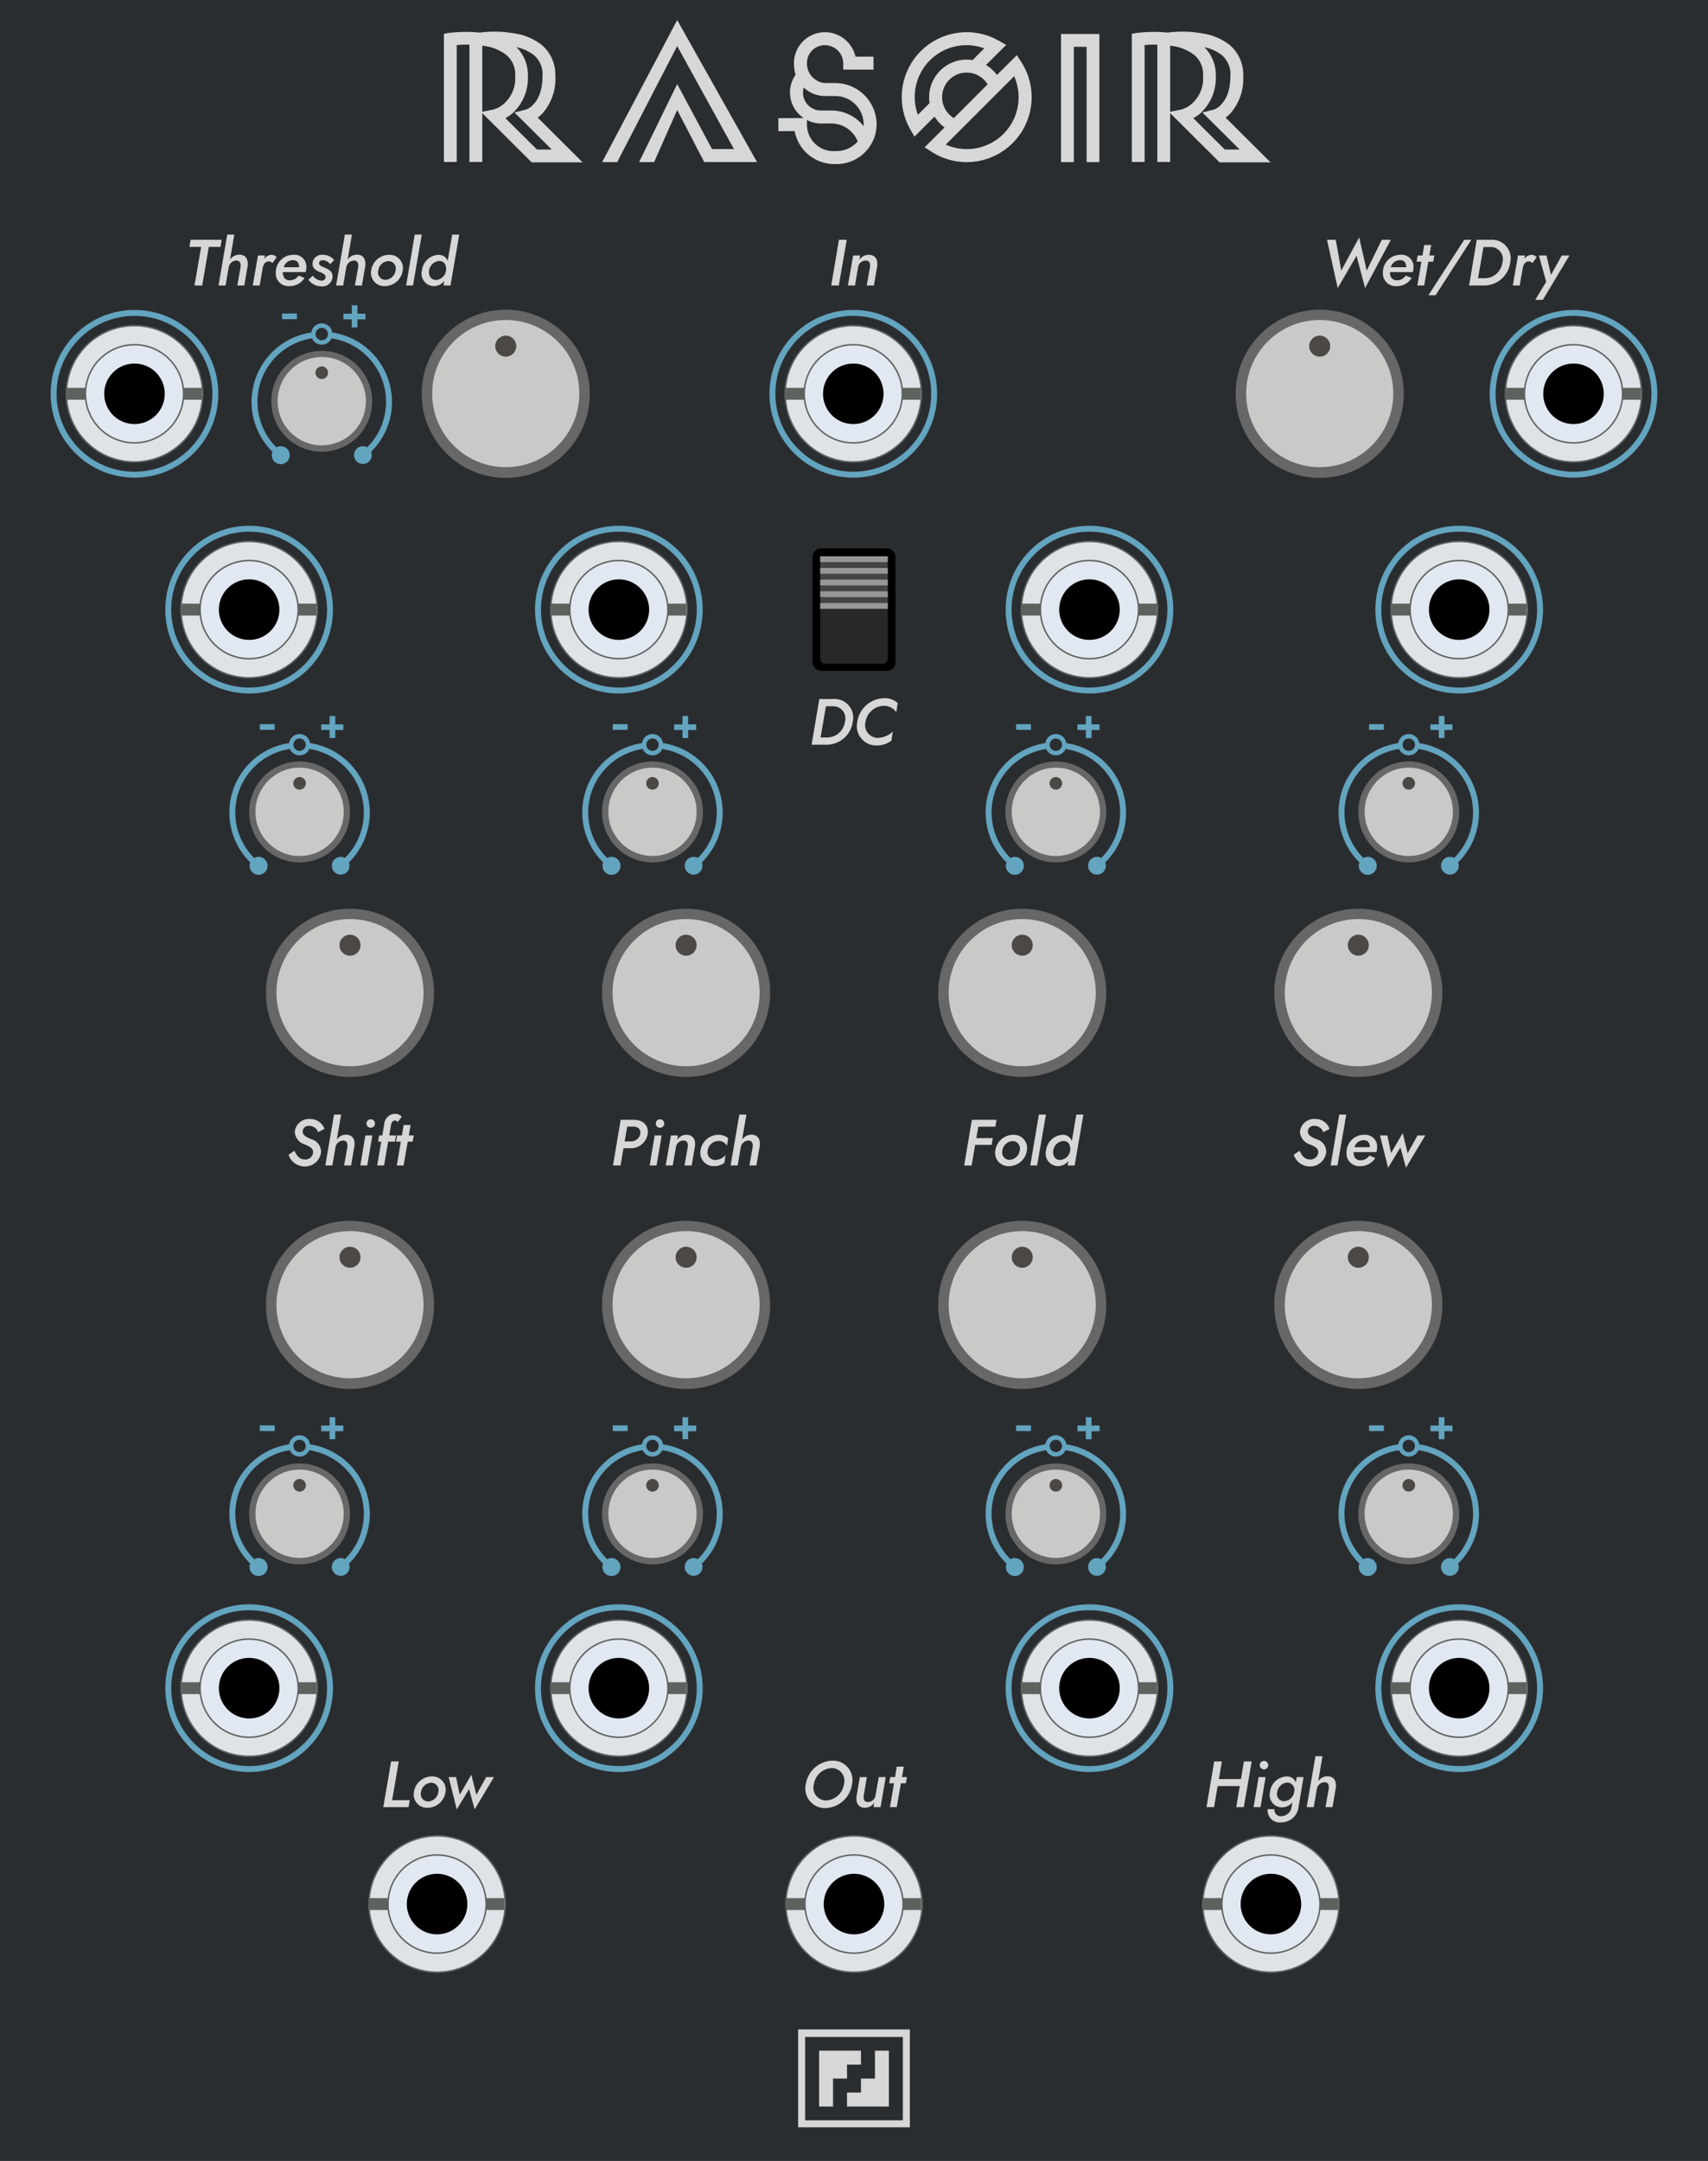<svg xmlns="http://www.w3.org/2000/svg" width="101.6mm" height="128.5mm" viewBox="0 0 288 364.252">
  <title>master9</title>
  <g id="b4a78b77-a23b-4694-987f-5bf3210019bc" data-name="Rasoir">
    <rect id="9c2b3737-f251-4f28-8425-c1d3c311022e" data-name="BG" width="288" height="364.252" style="fill: #2a2d30"/>
    <g id="9878992c-4781-4b73-bf0d-a8efe389c5de" data-name="Logo">
      <g>
        <polygon points="140.469 345.662 138.115 345.662 138.115 348.016 138.115 350.37 138.115 352.724 138.115 355.078 140.469 355.078 140.469 352.724 140.469 350.37 142.823 350.37 142.823 348.016 145.177 348.016 145.177 345.662 142.823 345.662 140.469 345.662" style="fill: #d7d7d7"/>
        <polygon points="142.823 355.078 145.177 355.078 147.531 355.078 149.885 355.078 149.885 352.724 149.885 350.37 149.885 348.016 149.885 345.662 147.531 345.662 147.531 348.016 147.531 350.37 145.177 350.37 145.177 352.724 142.823 352.724 142.823 355.078" style="fill: #d7d7d7"/>
        <polygon points="152.239 342.085 135.761 342.085 135.761 343.353 152.239 343.353 152.239 357.406 135.761 357.406 135.761 342.085 134.583 342.085 134.583 358.583 135.761 358.583 153.417 358.583 153.417 357.406 153.417 342.085 152.239 342.085" style="fill: #d7d7d7"/>
      </g>
    </g>
    <g id="f1423e05-1de6-48da-8875-ebbb96a42547" data-name="Text">
      <g>
        <path d="M32.147,40.421h5.237l-.209,1.199H35.206l-1.111,6.502H32.797l1.122-6.502H31.938Z" style="fill: #d7d7d7"/>
        <path d="M39.87,43.919a1.346,1.346,0,0,0-1.298,1.078l-.539,3.125H36.845l1.475-8.581h1.188l-.726,4.225a1.878,1.878,0,0,1,1.562-.837c1.144,0,1.551.848,1.408,1.947l-.562,3.246H40.014l.55-3.081C40.629,44.447,40.509,43.941,39.87,43.919Z" style="fill: #d7d7d7"/>
        <path d="M45.337,44.062c-.539-.012-.869.439-1.013.957L43.785,48.122H42.619l.88-5.061h1.166l-.099.571a1.643,1.643,0,0,1,1.199-.682,1.219,1.219,0,0,1,.88.396l-.704.99A.911.911,0,0,0,45.337,44.062Z" style="fill: #d7d7d7"/>
        <path d="M46.502,45.922a2.945,2.945,0,0,1,2.971-2.971,2,2,0,0,1,2.179,2.223,2.452,2.452,0,0,1-.121.692H47.69c-.022.814.374,1.387,1.188,1.387a1.776,1.776,0,0,0,1.474-.804l.99.407a2.907,2.907,0,0,1-2.563,1.375A2.134,2.134,0,0,1,46.502,45.922Zm1.331-.881h2.597v-.021c0-.727-.352-1.166-1.056-1.166A1.627,1.627,0,0,0,47.833,45.041Z" style="fill: #d7d7d7"/>
        <path d="M54.202,47.307a.637.637,0,0,0,.705-.594c.011-.44-.484-.671-.969-.858-.616-.242-1.265-.605-1.243-1.463a1.591,1.591,0,0,1,1.782-1.441,2.354,2.354,0,0,1,1.859.891l-.66.693a1.675,1.675,0,0,0-1.21-.682c-.396,0-.66.197-.66.483-.022.396.418.562.924.771.748.319,1.364.66,1.343,1.54a1.714,1.714,0,0,1-1.859,1.628A2.745,2.745,0,0,1,52.002,47.153l.748-.682A1.943,1.943,0,0,0,54.202,47.307Z" style="fill: #d7d7d7"/>
        <path d="M59.702,43.919a1.346,1.346,0,0,0-1.298,1.078l-.539,3.125H56.677l1.475-8.581h1.188l-.726,4.225a1.878,1.878,0,0,1,1.562-.837c1.144,0,1.551.848,1.409,1.947l-.562,3.246H59.846l.55-3.081C60.461,44.447,60.341,43.941,59.702,43.919Z" style="fill: #d7d7d7"/>
        <path d="M65.621,42.951a2.232,2.232,0,0,1,2.288,2.641,3.071,3.071,0,0,1-3.036,2.64,2.236,2.236,0,0,1-2.289-2.64A3.072,3.072,0,0,1,65.621,42.951Zm-.66,4.225a1.833,1.833,0,0,0,1.738-1.584,1.256,1.256,0,0,0-1.178-1.585,1.833,1.833,0,0,0-1.738,1.585A1.255,1.255,0,0,0,64.961,47.175Z" style="fill: #d7d7d7"/>
        <path d="M71.12,39.541,69.636,48.122H68.481L69.933,39.541Z" style="fill: #d7d7d7"/>
        <path d="M73.959,42.951a1.581,1.581,0,0,1,1.529,1.045l.759-4.455h1.188L75.961,48.122H74.785l.132-.781a2.231,2.231,0,0,1-1.771.891,2.112,2.112,0,0,1-2.002-2.64A2.955,2.955,0,0,1,73.959,42.951ZM73.519,47.197a1.862,1.862,0,0,0,1.694-1.605c.11-.848-.308-1.585-1.078-1.606A1.863,1.863,0,0,0,72.353,45.592C72.221,46.449,72.661,47.197,73.519,47.197Z" style="fill: #d7d7d7"/>
      </g>
      <g>
        <path d="M142.779,40.421l-1.342,7.701h-1.276l1.298-7.701Z" style="fill: #d7d7d7"/>
        <path d="M145.991,43.92a1.284,1.284,0,0,0-1.287,1.089l-.539,3.113h-1.188l.88-5.061h1.178l-.121.748a1.833,1.833,0,0,1,1.562-.858c1.154,0,1.584.881,1.43,1.959l-.55,3.212h-1.21l.55-3.08C146.772,44.448,146.651,43.92,145.991,43.92Z" style="fill: #d7d7d7"/>
      </g>
      <g>
        <path d="M140.406,296.777a3.269,3.269,0,0,1,3.257,3.982,4.684,4.684,0,0,1-4.532,4.016,3.296,3.296,0,0,1-3.257-4.016A4.681,4.681,0,0,1,140.406,296.777Zm-1.144,6.711a3.176,3.176,0,0,0,3.036-2.729,2.134,2.134,0,0,0-2.024-2.729,3.176,3.176,0,0,0-3.036,2.729A2.139,2.139,0,0,0,139.262,303.488Z" style="fill: #d7d7d7"/>
        <path d="M146.324,303.752a1.284,1.284,0,0,0,1.298-1.078l.55-3.124H149.349l-.869,5.061h-1.188l.121-.748a1.847,1.847,0,0,1-1.562.858c-1.144,0-1.573-.892-1.419-1.959l.55-3.212h1.188l-.528,3.08C145.564,303.224,145.685,303.752,146.324,303.752Z" style="fill: #d7d7d7"/>
        <path d="M150.922,299.55l.297-1.761h1.177l-.308,1.761h.836l-.188,1.045h-.825l-.704,4.016h-1.144l.682-4.016H149.932l.187-1.045Z" style="fill: #d7d7d7"/>
      </g>
      <g>
        <path d="M67.239,296.909,66.117,303.444h2.971l-.198,1.166H64.631l1.32-7.701Z" style="fill: #d7d7d7"/>
        <path d="M72.828,299.439a2.232,2.232,0,0,1,2.288,2.641,3.071,3.071,0,0,1-3.036,2.64,2.236,2.236,0,0,1-2.289-2.64A3.072,3.072,0,0,1,72.828,299.439Zm-.66,4.225a1.833,1.833,0,0,0,1.738-1.584,1.256,1.256,0,0,0-1.178-1.585,1.833,1.833,0,0,0-1.738,1.585A1.255,1.255,0,0,0,72.167,303.664Z" style="fill: #d7d7d7"/>
        <path d="M76.897,299.55l.627,2.97,1.958-3.377.836,3.399,1.662-2.992h1.309l-3.256,5.445-.936-3.422-2.079,3.422-1.364-5.445Z" style="fill: #d7d7d7"/>
      </g>
      <g>
        <path d="M206.033,296.908l-.506,2.971h3.719l.506-2.971h1.31l-1.331,7.701h-1.276l.594-3.542h-3.729l-.604,3.542h-1.276l1.298-7.701Z" style="fill: #d7d7d7"/>
        <path d="M213.403,299.549l-.858,5.061h-1.166l.848-5.061Zm-.242-2.729a.716.716,0,1,1-.748.715A.722.722,0,0,1,213.161,296.82Z" style="fill: #d7d7d7"/>
        <path d="M214.899,304.962a1.065,1.065,0,0,0,1.166,1.188,1.814,1.814,0,0,0,1.738-1.649l.121-.704a2.284,2.284,0,0,1-1.771.857,2.081,2.081,0,0,1-2.002-2.596,2.943,2.943,0,0,1,2.816-2.619,1.589,1.589,0,0,1,1.54,1.034l.154-.924h1.144l-.836,4.951a2.933,2.933,0,0,1-2.927,2.684,2.034,2.034,0,0,1-2.288-2.233Zm1.628-1.343a1.82,1.82,0,0,0,1.661-1.375l.055-.274a1.241,1.241,0,0,0-1.1-1.497,1.827,1.827,0,0,0-1.782,1.585A1.213,1.213,0,0,0,216.527,303.619Z" style="fill: #d7d7d7"/>
        <path d="M223.358,300.407a1.344,1.344,0,0,0-1.298,1.078l-.539,3.124h-1.188l1.475-8.581h1.188l-.726,4.225a1.88,1.88,0,0,1,1.562-.836c1.144,0,1.551.847,1.408,1.947l-.562,3.245h-1.177l.55-3.08C224.117,300.935,223.996,300.428,223.358,300.407Z" style="fill: #d7d7d7"/>
      </g>
      <g>
        <path d="M51.4,195.445a1.305,1.305,0,0,0,1.396-1.188c.022-.748-.615-.99-1.386-1.342A2.359,2.359,0,0,1,49.705,190.78a2.391,2.391,0,0,1,2.585-2.156,2.489,2.489,0,0,1,2.409,1.661l-1.066.562a1.546,1.546,0,0,0-1.475-1.067.988.988,0,0,0-1.122.913c-.033.616.583.99,1.452,1.331a2.216,2.216,0,0,1,1.65,2.146,2.716,2.716,0,0,1-2.806,2.453,2.858,2.858,0,0,1-2.673-1.969l.989-.683C50.036,194.84,50.519,195.445,51.4,195.445Z" style="fill: #d7d7d7"/>
        <path d="M57.878,192.255a1.344,1.344,0,0,0-1.298,1.078l-.539,3.124H54.853l1.475-8.581H57.515l-.726,4.225a1.88,1.88,0,0,1,1.562-.836c1.144,0,1.551.847,1.408,1.947l-.562,3.245H58.022l.55-3.08C58.637,192.783,58.517,192.276,57.878,192.255Z" style="fill: #d7d7d7"/>
        <path d="M62.785,191.396l-.858,5.061h-1.166l.848-5.061Zm-.242-2.729a.716.716,0,1,1-.748.715A.722.722,0,0,1,62.542,188.668Z" style="fill: #d7d7d7"/>
        <path d="M64.467,191.396l.319-1.87a1.871,1.871,0,0,1,1.87-1.782,1.406,1.406,0,0,1,1.078.506l-.682.902a.568.568,0,0,0-.462-.286c-.386,0-.616.418-.683.902l-.275,1.628H66.778l-.187,1.045H65.447l-.683,4.016H63.598l.693-4.016h-.539l.188-1.045Z" style="fill: #d7d7d7"/>
        <path d="M67.767,191.396l.297-1.76h1.177l-.308,1.76h.836l-.188,1.045h-.825l-.704,4.016H66.909l.682-4.016h-.813l.187-1.045Z" style="fill: #d7d7d7"/>
      </g>
      <g>
        <path d="M106.891,188.756c1.54,0,2.52.946,2.321,2.398a2.866,2.866,0,0,1-3.059,2.387h-1.022l-.495,2.916h-1.276l1.298-7.701Zm-1.133,1.144-.43,2.498h.936a1.593,1.593,0,0,0,1.694-1.243c.132-.781-.374-1.255-1.188-1.255Z" style="fill: #d7d7d7"/>
        <path d="M111.566,191.396l-.858,5.061h-1.166l.848-5.061Zm-.242-2.729a.716.716,0,1,1-.748.715A.721.721,0,0,1,111.324,188.668Z" style="fill: #d7d7d7"/>
        <path d="M115.262,192.254a1.284,1.284,0,0,0-1.287,1.09l-.539,3.113h-1.188l.88-5.061h1.178l-.121.748a1.833,1.833,0,0,1,1.562-.858c1.154,0,1.584.88,1.43,1.958l-.55,3.213h-1.21l.55-3.081C116.043,192.782,115.922,192.254,115.262,192.254Z" style="fill: #d7d7d7"/>
        <path d="M120.564,195.532a2.331,2.331,0,0,0,1.77-.836l-.187,1.299a2.732,2.732,0,0,1-1.717.571,2.246,2.246,0,0,1-2.31-2.64,3.065,3.065,0,0,1,3.047-2.641,2.397,2.397,0,0,1,1.606.572l-.187,1.309a1.556,1.556,0,0,0-1.453-.847,1.871,1.871,0,0,0-1.804,1.606A1.286,1.286,0,0,0,120.564,195.532Z" style="fill: #d7d7d7"/>
        <path d="M126.218,192.254a1.346,1.346,0,0,0-1.298,1.078l-.539,3.125h-1.188l1.475-8.581h1.188l-.726,4.225a1.878,1.878,0,0,1,1.562-.837c1.144,0,1.551.848,1.408,1.947l-.562,3.246h-1.177l.55-3.081C126.977,192.782,126.857,192.276,126.218,192.254Z" style="fill: #d7d7d7"/>
      </g>
      <g>
        <path d="M168.037,188.756l-.198,1.166h-2.883l-.33,1.925h2.772l-.187,1.134h-2.784l-.594,3.477h-1.254l1.298-7.701Z" style="fill: #d7d7d7"/>
        <path d="M170.864,191.286a2.232,2.232,0,0,1,2.288,2.641,3.071,3.071,0,0,1-3.036,2.64,2.237,2.237,0,0,1-2.289-2.64A3.072,3.072,0,0,1,170.864,191.286Zm-.66,4.225a1.833,1.833,0,0,0,1.738-1.584,1.256,1.256,0,0,0-1.178-1.585,1.833,1.833,0,0,0-1.738,1.585A1.255,1.255,0,0,0,170.203,195.51Z" style="fill: #d7d7d7"/>
        <path d="M176.363,187.876l-1.484,8.581H173.723l1.452-8.581Z" style="fill: #d7d7d7"/>
        <path d="M179.202,191.286a1.582,1.582,0,0,1,1.529,1.045l.759-4.455h1.188l-1.475,8.581h-1.177l.132-.781a2.231,2.231,0,0,1-1.771.891,2.112,2.112,0,0,1-2.002-2.64A2.955,2.955,0,0,1,179.202,191.286Zm-.44,4.246a1.862,1.862,0,0,0,1.694-1.605c.11-.848-.308-1.585-1.078-1.606a1.863,1.863,0,0,0-1.782,1.606C177.463,194.784,177.903,195.532,178.761,195.532Z" style="fill: #d7d7d7"/>
      </g>
      <g>
        <path d="M220.89,195.444a1.304,1.304,0,0,0,1.396-1.188c.022-.748-.615-.99-1.386-1.343a2.359,2.359,0,0,1-1.705-2.134,2.391,2.391,0,0,1,2.585-2.156,2.488,2.488,0,0,1,2.409,1.661l-1.066.561a1.546,1.546,0,0,0-1.475-1.066.988.988,0,0,0-1.122.913c-.033.615.583.989,1.452,1.331a2.214,2.214,0,0,1,1.65,2.145,2.716,2.716,0,0,1-2.806,2.454,2.858,2.858,0,0,1-2.673-1.97l.989-.682C219.526,194.84,220.009,195.444,220.89,195.444Z" style="fill: #d7d7d7"/>
        <path d="M227.005,187.876l-1.484,8.581h-1.155l1.452-8.581Z" style="fill: #d7d7d7"/>
        <path d="M227.049,194.257a2.945,2.945,0,0,1,2.971-2.971,2,2,0,0,1,2.179,2.223,2.453,2.453,0,0,1-.121.692h-3.84c-.022.814.374,1.387,1.188,1.387a1.776,1.776,0,0,0,1.474-.804l.99.407a2.908,2.908,0,0,1-2.563,1.375A2.134,2.134,0,0,1,227.049,194.257Zm1.331-.881h2.597v-.021c0-.727-.352-1.166-1.056-1.166A1.627,1.627,0,0,0,228.38,193.376Z" style="fill: #d7d7d7"/>
        <path d="M233.935,191.396l.627,2.97,1.958-3.377.836,3.399,1.662-2.992h1.309l-3.256,5.445-.936-3.422-2.079,3.422-1.364-5.445Z" style="fill: #d7d7d7"/>
      </g>
      <g>
        <path d="M232.999,40.421h1.519l-4.335,8.13-1.452-5.435-3.168,5.445-1.805-8.141h1.475l.924,5.192,3.025-5.6,1.266,5.6Z" style="fill: #d7d7d7"/>
        <path d="M233.185,45.922a2.945,2.945,0,0,1,2.971-2.971,2,2,0,0,1,2.179,2.223,2.452,2.452,0,0,1-.121.692h-3.84c-.022.814.374,1.387,1.188,1.387a1.776,1.776,0,0,0,1.474-.804l.99.407a2.907,2.907,0,0,1-2.563,1.375A2.134,2.134,0,0,1,233.185,45.922Zm1.331-.881h2.597v-.021c0-.727-.352-1.166-1.056-1.166A1.627,1.627,0,0,0,234.516,45.041Z" style="fill: #d7d7d7"/>
        <path d="M239.852,43.061l.297-1.761h1.177l-.308,1.761h.836l-.188,1.045h-.825l-.704,4.016h-1.144l.682-4.016h-.813l.187-1.045Z" style="fill: #d7d7d7"/>
        <path d="M248.091,40.421l-6.029,9.352-1.199-.012,6.029-9.34Z" style="fill: #d7d7d7"/>
        <path d="M247.716,48.122,249.014,40.421h2.398a3.13,3.13,0,0,1,3.234,3.851,4.442,4.442,0,0,1-4.467,3.851Zm2.42-6.48-.913,5.259h1.045a3.02,3.02,0,0,0,3.059-2.629,2.041,2.041,0,0,0-2.079-2.63Z" style="fill: #d7d7d7"/>
        <path d="M257.803,44.062c-.539-.012-.869.439-1.013.957l-.539,3.103h-1.166l.88-5.061h1.166l-.099.571a1.643,1.643,0,0,1,1.199-.682,1.219,1.219,0,0,1,.88.396l-.704.99A.911.911,0,0,0,257.803,44.062Z" style="fill: #d7d7d7"/>
        <path d="M260.146,50.542H258.87l1.848-3.047-1.231-4.434h1.276l.759,3.278,1.826-3.278h1.287Z" style="fill: #d7d7d7"/>
      </g>
      <g>
        <path d="M136.853,125.528l1.298-7.701h2.398a3.13,3.13,0,0,1,3.234,3.851,4.442,4.442,0,0,1-4.467,3.851Zm2.42-6.479-.913,5.259h1.045a3.021,3.021,0,0,0,3.059-2.63,2.04,2.04,0,0,0-2.079-2.629Z" style="fill: #d7d7d7"/>
        <path d="M147.985,124.384a3.752,3.752,0,0,0,2.553-1.078l-.231,1.54a4.069,4.069,0,0,1-2.497.813,3.279,3.279,0,0,1-3.257-3.982,4.66,4.66,0,0,1,4.533-3.982,3.206,3.206,0,0,1,2.288.814l-.242,1.551a2.488,2.488,0,0,0-2.135-1.089,3.221,3.221,0,0,0-3.058,2.706A2.166,2.166,0,0,0,147.985,124.384Z" style="fill: #d7d7d7"/>
      </g>
    </g>
    <g id="6567d20d-5da4-4330-a27b-5afbf8623ed3" data-name="Components">
      <g id="478f0ff3-7ac6-4310-8f9d-b36f876c479a" data-name="Knobs">
        <circle cx="59.016" cy="167.359" r="14.173" style="fill: #676767"/>
        <circle cx="59.016" cy="167.322" r="12.405" style="fill: #c9c9c7"/>
        <circle cx="59.016" cy="159.326" r="1.772" style="fill: #4b4846"/>
        <circle cx="115.691" cy="167.359" r="14.173" style="fill: #676767"/>
        <circle cx="115.691" cy="167.322" r="12.405" style="fill: #c9c9c7"/>
        <circle cx="115.691" cy="159.326" r="1.772" style="fill: #4b4846"/>
        <circle cx="172.365" cy="167.359" r="14.173" style="fill: #676767"/>
        <circle cx="172.365" cy="167.322" r="12.405" style="fill: #c9c9c7"/>
        <circle cx="172.365" cy="159.326" r="1.772" style="fill: #4b4846"/>
        <circle cx="229.04" cy="167.359" r="14.173" style="fill: #676767"/>
        <circle cx="229.04" cy="167.322" r="12.405" style="fill: #c9c9c7"/>
        <circle cx="229.04" cy="159.326" r="1.772" style="fill: #4b4846"/>
        <circle cx="222.528" cy="66.38" r="14.173" style="fill: #676767"/>
        <circle cx="222.528" cy="66.343" r="12.405" style="fill: #c9c9c7"/>
        <circle cx="222.528" cy="58.347" r="1.772" style="fill: #4b4846"/>
        <circle cx="59.016" cy="219.959" r="14.173" style="fill: #676767"/>
        <circle cx="59.016" cy="219.923" r="12.405" style="fill: #c9c9c7"/>
        <circle cx="59.016" cy="211.927" r="1.772" style="fill: #4b4846"/>
        <circle cx="115.691" cy="219.959" r="14.173" style="fill: #676767"/>
        <circle cx="115.691" cy="219.923" r="12.405" style="fill: #c9c9c7"/>
        <circle cx="115.691" cy="211.927" r="1.772" style="fill: #4b4846"/>
        <circle cx="172.365" cy="219.959" r="14.173" style="fill: #676767"/>
        <circle cx="172.365" cy="219.923" r="12.405" style="fill: #c9c9c7"/>
        <circle cx="172.365" cy="211.927" r="1.772" style="fill: #4b4846"/>
        <circle cx="229.04" cy="219.959" r="14.173" style="fill: #676767"/>
        <circle cx="229.04" cy="219.923" r="12.405" style="fill: #c9c9c7"/>
        <circle cx="229.04" cy="211.927" r="1.772" style="fill: #4b4846"/>
        <g>
          <circle cx="85.279" cy="66.38" r="14.173" style="fill: #676767"/>
          <circle cx="85.279" cy="66.343" r="12.405" style="fill: #c9c9c7"/>
          <circle cx="85.279" cy="58.347" r="1.772" style="fill: #4b4846"/>
        </g>
      </g>
      <g id="a4fb5062-9812-4ea9-b08e-8ad0f9b42048" data-name="Trimmers">
        <g>
          <circle cx="50.514" cy="136.863" r="8.504" style="fill: #676767"/>
          <circle cx="50.514" cy="136.841" r="7.443" style="fill: #c9c9c7"/>
          <circle cx="50.514" cy="132.043" r="1.063" style="fill: #4b4846"/>
        </g>
        <g>
          <circle cx="110.021" cy="136.863" r="8.504" style="fill: #676767"/>
          <circle cx="110.021" cy="136.841" r="7.443" style="fill: #c9c9c7"/>
          <circle cx="110.021" cy="132.043" r="1.063" style="fill: #4b4846"/>
        </g>
        <g>
          <circle cx="178.036" cy="136.863" r="8.504" style="fill: #676767"/>
          <circle cx="178.036" cy="136.841" r="7.443" style="fill: #c9c9c7"/>
          <circle cx="178.036" cy="132.043" r="1.063" style="fill: #4b4846"/>
        </g>
        <g>
          <circle cx="237.543" cy="136.863" r="8.504" style="fill: #676767"/>
          <circle cx="237.543" cy="136.841" r="7.443" style="fill: #c9c9c7"/>
          <circle cx="237.543" cy="132.043" r="1.063" style="fill: #4b4846"/>
        </g>
        <g>
          <circle cx="50.514" cy="255.184" r="8.504" style="fill: #676767"/>
          <circle cx="50.514" cy="255.162" r="7.443" style="fill: #c9c9c7"/>
          <circle cx="50.514" cy="250.365" r="1.063" style="fill: #4b4846"/>
        </g>
        <g>
          <circle cx="110.021" cy="255.184" r="8.504" style="fill: #676767"/>
          <circle cx="110.021" cy="255.162" r="7.443" style="fill: #c9c9c7"/>
          <circle cx="110.021" cy="250.365" r="1.063" style="fill: #4b4846"/>
        </g>
        <g>
          <circle cx="178.036" cy="255.184" r="8.504" style="fill: #676767"/>
          <circle cx="178.036" cy="255.162" r="7.443" style="fill: #c9c9c7"/>
          <circle cx="178.036" cy="250.365" r="1.063" style="fill: #4b4846"/>
        </g>
        <g>
          <circle cx="237.543" cy="255.184" r="8.504" style="fill: #676767"/>
          <circle cx="237.543" cy="255.162" r="7.443" style="fill: #c9c9c7"/>
          <circle cx="237.543" cy="250.365" r="1.063" style="fill: #4b4846"/>
        </g>
        <g>
          <circle cx="54.256" cy="67.645" r="8.504" style="fill: #676767"/>
          <circle cx="54.256" cy="67.623" r="7.443" style="fill: #c9c9c7"/>
          <circle cx="54.256" cy="62.825" r="1.063" style="fill: #4b4846"/>
        </g>
      </g>
      <g id="61379d01-77ee-45e2-8448-ac86ffd8e26f" data-name="Jacks">
        <g id="05ff0b8e-2f22-40c9-b365-eae6c32870d3" data-name="layer1">
          <g>
            <path id="b993bca0-2edf-4018-ae4a-0ae00db152bd" data-name="path7255" d="M143.88,77.868a11.488,11.488,0,1,1,11.488-11.488,11.5,11.5,0,0,1-11.488,11.488" style="fill: #dde3e6"/>
            <path d="M143.88,77.993a11.613,11.613,0,1,1,11.613-11.613A11.626,11.626,0,0,1,143.88,77.993Zm0-22.977a11.363,11.363,0,1,0,11.363,11.363A11.376,11.376,0,0,0,143.88,55.017Z" style="fill: #5e625f"/>
          </g>
          <line x1="132.392" y1="66.379" x2="155.243" y2="66.379" style="fill: none;stroke: #5e625f;stroke-miterlimit: 10;stroke-width: 2px"/>
          <g>
            <path id="154f28be-da64-4d1c-9499-f0886a08891e" data-name="path7261" d="M143.88,74.653a8.273,8.273,0,1,1,8.273-8.274,8.282,8.282,0,0,1-8.273,8.274" style="fill: #e2e8f1"/>
            <path d="M143.88,74.778a8.398,8.398,0,1,1,8.398-8.398A8.408,8.408,0,0,1,143.88,74.778Zm0-16.547a8.148,8.148,0,1,0,8.148,8.148A8.158,8.158,0,0,0,143.88,58.231Z" style="fill: #5e625f"/>
          </g>
          <path id="08a58a94-8888-4f5a-90da-7393d629d031" data-name="path7265" d="M148.982,66.379A5.102,5.102,0,1,1,143.88,61.278a5.103,5.103,0,0,1,5.102,5.101"/>
        </g>
        <g id="16b6af94-6c50-4f60-8393-8b4d96260d07" data-name="layer1">
          <g>
            <path id="24039388-c036-4e5b-aed8-c128e1ec7556" data-name="path7255" d="M265.323,77.868A11.488,11.488,0,1,1,276.811,66.379a11.5,11.5,0,0,1-11.488,11.488" style="fill: #dde3e6"/>
            <path d="M265.323,77.993a11.613,11.613,0,1,1,11.613-11.613A11.626,11.626,0,0,1,265.323,77.993Zm0-22.977a11.363,11.363,0,1,0,11.363,11.363A11.376,11.376,0,0,0,265.323,55.017Z" style="fill: #5e625f"/>
          </g>
          <line x1="253.834" y1="66.379" x2="276.686" y2="66.379" style="fill: none;stroke: #5e625f;stroke-miterlimit: 10;stroke-width: 2px"/>
          <g>
            <path id="1d6f7211-5ddd-41eb-8354-0f39bef67722" data-name="path7261" d="M265.323,74.653a8.273,8.273,0,1,1,8.273-8.274,8.282,8.282,0,0,1-8.273,8.274" style="fill: #e2e8f1"/>
            <path d="M265.323,74.778a8.398,8.398,0,1,1,8.398-8.398A8.408,8.408,0,0,1,265.323,74.778Zm0-16.547a8.148,8.148,0,1,0,8.148,8.148A8.158,8.158,0,0,0,265.323,58.231Z" style="fill: #5e625f"/>
          </g>
          <path id="b4a75f2e-9a6a-4e54-8389-be8e174152fe" data-name="path7265" d="M270.424,66.379a5.102,5.102,0,1,1-5.102-5.101,5.103,5.103,0,0,1,5.102,5.101"/>
        </g>
        <g id="b4df4588-f649-42ab-852f-a41ceed3db05" data-name="layer1">
          <g>
            <path id="9da26600-959e-4c33-818b-7237f242fc07" data-name="path7255" d="M144,332.441a11.488,11.488,0,1,1,11.488-11.488,11.5,11.5,0,0,1-11.488,11.488" style="fill: #dde3e6"/>
            <path d="M144,332.566a11.613,11.613,0,1,1,11.613-11.613A11.626,11.626,0,0,1,144,332.566Zm0-22.977a11.363,11.363,0,1,0,11.363,11.363A11.376,11.376,0,0,0,144,309.59Z" style="fill: #5e625f"/>
          </g>
          <line x1="132.512" y1="320.952" x2="155.363" y2="320.952" style="fill: none;stroke: #5e625f;stroke-miterlimit: 10;stroke-width: 2px"/>
          <g>
            <path id="02a97916-d755-4b0f-bebd-e13e0425f0b8" data-name="path7261" d="M144,329.226a8.273,8.273,0,1,1,8.273-8.274,8.282,8.282,0,0,1-8.273,8.274" style="fill: #e2e8f1"/>
            <path d="M144,329.351a8.398,8.398,0,1,1,8.398-8.398A8.408,8.408,0,0,1,144,329.351Zm0-16.547a8.148,8.148,0,1,0,8.148,8.148A8.158,8.158,0,0,0,144,312.804Z" style="fill: #5e625f"/>
          </g>
          <path id="76b508b1-8637-43c6-9e28-abdaa9c797cf" data-name="path7265" d="M149.101,320.952a5.102,5.102,0,1,1-5.102-5.101,5.103,5.103,0,0,1,5.102,5.101"/>
        </g>
        <g id="150e2328-33d2-4739-b658-4fae4fdb1ad1" data-name="layer1">
          <g>
            <path id="c256d060-2c65-4dd3-8b93-34c686f8de24" data-name="path7255" d="M73.701,332.441A11.488,11.488,0,1,1,85.189,320.952a11.5,11.5,0,0,1-11.488,11.488" style="fill: #dde3e6"/>
            <path d="M73.701,332.566a11.613,11.613,0,1,1,11.613-11.613A11.626,11.626,0,0,1,73.701,332.566Zm0-22.977a11.363,11.363,0,1,0,11.363,11.363A11.376,11.376,0,0,0,73.701,309.59Z" style="fill: #5e625f"/>
          </g>
          <line x1="62.212" y1="320.952" x2="85.064" y2="320.952" style="fill: none;stroke: #5e625f;stroke-miterlimit: 10;stroke-width: 2px"/>
          <g>
            <path id="11b3c0ac-3f80-4408-9900-4c87cefa957e" data-name="path7261" d="M73.701,329.226a8.273,8.273,0,1,1,8.273-8.274,8.282,8.282,0,0,1-8.273,8.274" style="fill: #e2e8f1"/>
            <path d="M73.701,329.351a8.398,8.398,0,1,1,8.398-8.398A8.408,8.408,0,0,1,73.701,329.351Zm0-16.547a8.148,8.148,0,1,0,8.148,8.148A8.158,8.158,0,0,0,73.701,312.804Z" style="fill: #5e625f"/>
          </g>
          <path id="2a0d2e5b-0162-47d3-9d3c-ffafcfb82ec1" data-name="path7265" d="M78.802,320.952a5.102,5.102,0,1,1-5.102-5.101,5.103,5.103,0,0,1,5.102,5.101"/>
        </g>
        <g id="3a401f34-2d81-4c3e-bf00-7f4563505306" data-name="layer1">
          <g>
            <path id="9736ff03-6b56-4e92-ad8e-12cf6559b3fc" data-name="path7255" d="M214.299,332.441a11.488,11.488,0,1,1,11.488-11.488,11.5,11.5,0,0,1-11.488,11.488" style="fill: #dde3e6"/>
            <path d="M214.299,332.566a11.613,11.613,0,1,1,11.613-11.613A11.626,11.626,0,0,1,214.299,332.566Zm0-22.977a11.363,11.363,0,1,0,11.363,11.363A11.376,11.376,0,0,0,214.299,309.59Z" style="fill: #5e625f"/>
          </g>
          <line x1="202.811" y1="320.952" x2="225.662" y2="320.952" style="fill: none;stroke: #5e625f;stroke-miterlimit: 10;stroke-width: 2px"/>
          <g>
            <path id="fffca08d-ab64-4160-bf43-6892fb4b82f6" data-name="path7261" d="M214.299,329.226a8.273,8.273,0,1,1,8.273-8.274,8.282,8.282,0,0,1-8.273,8.274" style="fill: #e2e8f1"/>
            <path d="M214.299,329.351a8.398,8.398,0,1,1,8.398-8.398A8.408,8.408,0,0,1,214.299,329.351Zm0-16.547a8.148,8.148,0,1,0,8.148,8.148A8.158,8.158,0,0,0,214.299,312.804Z" style="fill: #5e625f"/>
          </g>
          <path id="8b296eac-a14b-4561-8342-ae42cb3b2ed4" data-name="path7265" d="M219.401,320.952a5.102,5.102,0,1,1-5.102-5.101,5.103,5.103,0,0,1,5.102,5.101"/>
        </g>
        <g id="fda179bb-5a17-4518-b6f6-25d7ada7ea36" data-name="layer1">
          <g>
            <path id="fd438536-fe9e-4928-bafa-6c0389fc12cf" data-name="path7255" d="M42.009,114.247a11.488,11.488,0,1,1,11.488-11.488,11.5,11.5,0,0,1-11.488,11.488" style="fill: #dde3e6"/>
            <path d="M42.009,114.372a11.613,11.613,0,1,1,11.613-11.613A11.626,11.626,0,0,1,42.009,114.372Zm0-22.977a11.363,11.363,0,1,0,11.363,11.363A11.376,11.376,0,0,0,42.009,91.396Z" style="fill: #5e625f"/>
          </g>
          <line x1="30.521" y1="102.758" x2="53.373" y2="102.758" style="fill: none;stroke: #5e625f;stroke-miterlimit: 10;stroke-width: 2px"/>
          <g>
            <path id="156977f9-bf23-49cf-ae95-6e8acfa4c6de" data-name="path7261" d="M42.009,111.032a8.273,8.273,0,1,1,8.273-8.274,8.282,8.282,0,0,1-8.273,8.274" style="fill: #e2e8f1"/>
            <path d="M42.009,111.157a8.398,8.398,0,1,1,8.398-8.398A8.408,8.408,0,0,1,42.009,111.157Zm0-16.547a8.148,8.148,0,1,0,8.148,8.148A8.158,8.158,0,0,0,42.009,94.61Z" style="fill: #5e625f"/>
          </g>
          <path id="b4348801-837b-474d-8d41-fd1e404bf0d8" data-name="path7265" d="M47.111,102.758a5.102,5.102,0,1,1-5.102-5.101,5.103,5.103,0,0,1,5.102,5.101"/>
        </g>
        <g id="67268578-680e-4cf1-903f-bc35ba0babaf" data-name="layer1">
          <g>
            <path id="117df92d-c78f-4084-b343-b145017a92da" data-name="path7255" d="M104.352,114.247A11.488,11.488,0,1,1,115.84,102.758a11.5,11.5,0,0,1-11.488,11.488" style="fill: #dde3e6"/>
            <path d="M104.352,114.372a11.613,11.613,0,1,1,11.613-11.613A11.626,11.626,0,0,1,104.352,114.372Zm0-22.977a11.363,11.363,0,1,0,11.363,11.363A11.376,11.376,0,0,0,104.352,91.396Z" style="fill: #5e625f"/>
          </g>
          <line x1="92.863" y1="102.758" x2="115.715" y2="102.758" style="fill: none;stroke: #5e625f;stroke-miterlimit: 10;stroke-width: 2px"/>
          <g>
            <path id="6b524bc8-d76c-42f6-b01a-d9187fd037af" data-name="path7261" d="M104.352,111.032a8.273,8.273,0,1,1,8.273-8.274,8.282,8.282,0,0,1-8.273,8.274" style="fill: #e2e8f1"/>
            <path d="M104.352,111.157a8.398,8.398,0,1,1,8.398-8.398A8.408,8.408,0,0,1,104.352,111.157Zm0-16.547a8.148,8.148,0,1,0,8.148,8.148A8.158,8.158,0,0,0,104.352,94.61Z" style="fill: #5e625f"/>
          </g>
          <path id="9070f265-c4d7-4257-9f44-4b394c60a215" data-name="path7265" d="M109.453,102.758a5.102,5.102,0,1,1-5.102-5.101,5.103,5.103,0,0,1,5.102,5.101"/>
        </g>
        <g id="51f1a0b2-8af9-4ddd-9418-09b85be418b6" data-name="layer1">
          <g>
            <path id="6be6cf1f-d7b4-4437-a076-dbdecf2726a4" data-name="path7255" d="M183.705,114.247a11.488,11.488,0,1,1,11.488-11.488,11.5,11.5,0,0,1-11.488,11.488" style="fill: #dde3e6"/>
            <path d="M183.705,114.372a11.613,11.613,0,1,1,11.613-11.613A11.626,11.626,0,0,1,183.705,114.372Zm0-22.977a11.363,11.363,0,1,0,11.363,11.363A11.376,11.376,0,0,0,183.705,91.396Z" style="fill: #5e625f"/>
          </g>
          <line x1="172.216" y1="102.758" x2="195.068" y2="102.758" style="fill: none;stroke: #5e625f;stroke-miterlimit: 10;stroke-width: 2px"/>
          <g>
            <path id="1dbc6100-1be1-4018-a919-fc3e09be684c" data-name="path7261" d="M183.705,111.032a8.273,8.273,0,1,1,8.273-8.274,8.282,8.282,0,0,1-8.273,8.274" style="fill: #e2e8f1"/>
            <path d="M183.705,111.157a8.398,8.398,0,1,1,8.398-8.398A8.408,8.408,0,0,1,183.705,111.157Zm0-16.547a8.148,8.148,0,1,0,8.148,8.148A8.158,8.158,0,0,0,183.705,94.61Z" style="fill: #5e625f"/>
          </g>
          <path id="c4ba3f02-3742-4e20-92e9-df139b5abee0" data-name="path7265" d="M188.806,102.758a5.102,5.102,0,1,1-5.102-5.101,5.103,5.103,0,0,1,5.102,5.101"/>
        </g>
        <g id="d3a7412f-953c-4bc1-9564-568ec29ff19f" data-name="layer1">
          <g>
            <path id="ad600edc-3750-49d2-a079-2b0e55ed4756" data-name="path7255" d="M246.047,114.247a11.488,11.488,0,1,1,11.488-11.488,11.5,11.5,0,0,1-11.488,11.488" style="fill: #dde3e6"/>
            <path d="M246.047,114.372a11.613,11.613,0,1,1,11.613-11.613A11.626,11.626,0,0,1,246.047,114.372Zm0-22.977a11.363,11.363,0,1,0,11.363,11.363A11.376,11.376,0,0,0,246.047,91.396Z" style="fill: #5e625f"/>
          </g>
          <line x1="234.559" y1="102.758" x2="257.411" y2="102.758" style="fill: none;stroke: #5e625f;stroke-miterlimit: 10;stroke-width: 2px"/>
          <g>
            <path id="9f341dc3-a8df-4cda-a911-c6a21df8f486" data-name="path7261" d="M246.047,111.032a8.273,8.273,0,1,1,8.273-8.274,8.282,8.282,0,0,1-8.273,8.274" style="fill: #e2e8f1"/>
            <path d="M246.047,111.157a8.398,8.398,0,1,1,8.398-8.398A8.408,8.408,0,0,1,246.047,111.157Zm0-16.547a8.148,8.148,0,1,0,8.148,8.148A8.158,8.158,0,0,0,246.047,94.61Z" style="fill: #5e625f"/>
          </g>
          <path id="81173c91-cede-4b8a-a466-d1c4c92da7ec" data-name="path7265" d="M251.149,102.758a5.102,5.102,0,1,1-5.102-5.101,5.103,5.103,0,0,1,5.102,5.101"/>
        </g>
        <g id="77c785af-e47e-48ee-a1a6-33654c6d7fe8" data-name="layer1">
          <g>
            <path id="3a9d9395-92b0-48bf-bc42-45f3e0523a6e" data-name="path7255" d="M42.009,296.048a11.488,11.488,0,1,1,11.488-11.488A11.5,11.5,0,0,1,42.009,296.048" style="fill: #dde3e6"/>
            <path d="M42.009,296.173a11.613,11.613,0,1,1,11.613-11.613A11.626,11.626,0,0,1,42.009,296.173Zm0-22.977a11.363,11.363,0,1,0,11.363,11.363A11.376,11.376,0,0,0,42.009,273.196Z" style="fill: #5e625f"/>
          </g>
          <line x1="30.521" y1="284.559" x2="53.373" y2="284.559" style="fill: none;stroke: #5e625f;stroke-miterlimit: 10;stroke-width: 2px"/>
          <g>
            <path id="dd9b06a0-8812-445f-988f-50ee3dc4bc90" data-name="path7261" d="M42.009,292.833a8.273,8.273,0,1,1,8.273-8.274,8.282,8.282,0,0,1-8.273,8.274" style="fill: #e2e8f1"/>
            <path d="M42.009,292.958a8.398,8.398,0,1,1,8.398-8.398A8.408,8.408,0,0,1,42.009,292.958Zm0-16.547a8.148,8.148,0,1,0,8.148,8.148A8.158,8.158,0,0,0,42.009,276.411Z" style="fill: #5e625f"/>
          </g>
          <path id="7a2447c7-7abf-4aac-b0fd-183bb626a8d9" data-name="path7265" d="M47.111,284.559a5.102,5.102,0,1,1-5.102-5.101,5.103,5.103,0,0,1,5.102,5.101"/>
        </g>
        <g id="1c4f3342-1e2c-4727-9791-535488a0c3e1" data-name="layer1">
          <g>
            <path id="f0a14d62-2575-4ca6-9f0f-0eb37510bbe1" data-name="path7255" d="M104.352,296.048A11.488,11.488,0,1,1,115.84,284.559a11.5,11.5,0,0,1-11.488,11.488" style="fill: #dde3e6"/>
            <path d="M104.352,296.173a11.613,11.613,0,1,1,11.613-11.613A11.626,11.626,0,0,1,104.352,296.173Zm0-22.977a11.363,11.363,0,1,0,11.363,11.363A11.376,11.376,0,0,0,104.352,273.196Z" style="fill: #5e625f"/>
          </g>
          <line x1="92.863" y1="284.559" x2="115.715" y2="284.559" style="fill: none;stroke: #5e625f;stroke-miterlimit: 10;stroke-width: 2px"/>
          <g>
            <path id="f91bfe06-fbf9-4c77-8c71-c07a29d3f787" data-name="path7261" d="M104.352,292.833a8.273,8.273,0,1,1,8.273-8.274,8.282,8.282,0,0,1-8.273,8.274" style="fill: #e2e8f1"/>
            <path d="M104.352,292.958a8.398,8.398,0,1,1,8.398-8.398A8.408,8.408,0,0,1,104.352,292.958Zm0-16.547a8.148,8.148,0,1,0,8.148,8.148A8.158,8.158,0,0,0,104.352,276.411Z" style="fill: #5e625f"/>
          </g>
          <path id="f9252d7f-851c-457b-934c-1c501a6c9cf4" data-name="path7265" d="M109.453,284.559a5.102,5.102,0,1,1-5.102-5.101,5.103,5.103,0,0,1,5.102,5.101"/>
        </g>
        <g id="9b6850ee-fe12-465d-a979-aac7458e413d" data-name="layer1">
          <g>
            <path id="1c11446b-580e-4338-95d0-5cace1f8ee40" data-name="path7255" d="M183.705,296.048A11.488,11.488,0,1,1,195.193,284.559a11.5,11.5,0,0,1-11.488,11.488" style="fill: #dde3e6"/>
            <path d="M183.705,296.173a11.613,11.613,0,1,1,11.613-11.613A11.626,11.626,0,0,1,183.705,296.173Zm0-22.977a11.363,11.363,0,1,0,11.363,11.363A11.376,11.376,0,0,0,183.705,273.196Z" style="fill: #5e625f"/>
          </g>
          <line x1="172.216" y1="284.559" x2="195.068" y2="284.559" style="fill: none;stroke: #5e625f;stroke-miterlimit: 10;stroke-width: 2px"/>
          <g>
            <path id="bf389dd5-a7d5-41d3-822a-403e916d888d" data-name="path7261" d="M183.705,292.833a8.273,8.273,0,1,1,8.273-8.274,8.282,8.282,0,0,1-8.273,8.274" style="fill: #e2e8f1"/>
            <path d="M183.705,292.958a8.398,8.398,0,1,1,8.398-8.398A8.408,8.408,0,0,1,183.705,292.958Zm0-16.547a8.148,8.148,0,1,0,8.148,8.148A8.158,8.158,0,0,0,183.705,276.411Z" style="fill: #5e625f"/>
          </g>
          <path id="1be402cd-325e-49dd-b258-9c25d1afdbe9" data-name="path7265" d="M188.806,284.559a5.102,5.102,0,1,1-5.102-5.101,5.103,5.103,0,0,1,5.102,5.101"/>
        </g>
        <g id="827ba0e8-2a58-4c9a-ba22-06bcdaf6d1ae" data-name="layer1">
          <g>
            <path id="f36bd6ed-4fd8-437f-bf5a-dfc03218b044" data-name="path7255" d="M246.047,296.048a11.488,11.488,0,1,1,11.488-11.488,11.5,11.5,0,0,1-11.488,11.488" style="fill: #dde3e6"/>
            <path d="M246.047,296.173a11.613,11.613,0,1,1,11.613-11.613A11.626,11.626,0,0,1,246.047,296.173Zm0-22.977a11.363,11.363,0,1,0,11.363,11.363A11.376,11.376,0,0,0,246.047,273.196Z" style="fill: #5e625f"/>
          </g>
          <line x1="234.559" y1="284.559" x2="257.411" y2="284.559" style="fill: none;stroke: #5e625f;stroke-miterlimit: 10;stroke-width: 2px"/>
          <g>
            <path id="7b0c7945-4453-43c7-8425-44b6a7f91636" data-name="path7261" d="M246.047,292.833a8.273,8.273,0,1,1,8.273-8.274,8.282,8.282,0,0,1-8.273,8.274" style="fill: #e2e8f1"/>
            <path d="M246.047,292.958a8.398,8.398,0,1,1,8.398-8.398A8.408,8.408,0,0,1,246.047,292.958Zm0-16.547a8.148,8.148,0,1,0,8.148,8.148A8.158,8.158,0,0,0,246.047,276.411Z" style="fill: #5e625f"/>
          </g>
          <path id="bf6ba8d8-9b85-4a45-9c43-d6497119baa3" data-name="path7265" d="M251.149,284.559a5.102,5.102,0,1,1-5.102-5.101,5.103,5.103,0,0,1,5.102,5.101"/>
        </g>
        <g id="daab71ec-93d5-4fd2-b67c-d775e31d2c4f" data-name="layer1">
          <g>
            <path id="c99c16ae-e2f3-43e7-9ac3-f0fe208eb394" data-name="path7255" d="M22.677,77.868a11.488,11.488,0,1,1,11.488-11.488,11.5,11.5,0,0,1-11.488,11.488" style="fill: #dde3e6"/>
            <path d="M22.677,77.993A11.613,11.613,0,1,1,34.29,66.38,11.626,11.626,0,0,1,22.677,77.993Zm0-22.977A11.363,11.363,0,1,0,34.04,66.38,11.376,11.376,0,0,0,22.677,55.017Z" style="fill: #5e625f"/>
          </g>
          <line x1="11.189" y1="66.379" x2="34.04" y2="66.379" style="fill: none;stroke: #5e625f;stroke-miterlimit: 10;stroke-width: 2px"/>
          <g>
            <path id="b637ad07-e828-45ba-93c6-162f21c8d243" data-name="path7261" d="M22.677,74.653a8.273,8.273,0,1,1,8.273-8.274,8.282,8.282,0,0,1-8.273,8.274" style="fill: #e2e8f1"/>
            <path d="M22.677,74.778a8.398,8.398,0,1,1,8.398-8.398A8.408,8.408,0,0,1,22.677,74.778Zm0-16.547a8.148,8.148,0,1,0,8.148,8.148A8.158,8.158,0,0,0,22.677,58.231Z" style="fill: #5e625f"/>
          </g>
          <path id="e852c96a-429e-4b03-a687-8ce635a88761" data-name="path7265" d="M27.779,66.379A5.102,5.102,0,1,1,22.677,61.278a5.103,5.103,0,0,1,5.102,5.101"/>
        </g>
      </g>
      <g id="739e4b84-1853-4972-a81a-632441f9ff39" data-name="layer1">
        <g id="6fb4bd9b-a8db-4f2c-beee-03c9e2c466a1" data-name="g56702">
          <g id="34428bc3-0842-446b-b1b4-4d4ba95ac61d" data-name="g5827">
            <path id="34d8d5ed-1890-4efb-80fe-7d3ab0c3189f" data-name="path5829" d="M137,93.913a1.481,1.481,0,0,1,1.475-1.475h11.05A1.481,1.481,0,0,1,151,93.913v17.692a1.48,1.48,0,0,1-1.475,1.474H138.475A1.48,1.48,0,0,1,137,111.605Z"/>
          </g>
          <g id="34b83234-ce1b-4a88-8965-6249bcff7b62" data-name="g5839">
            <g id="9af7260f-0e26-4f65-b09e-9ca91cf1929f" data-name="g5841">
              <path id="f117184e-7b27-499a-aa9a-f46675559c12" data-name="path5849" d="M139.194,93.771a.888.888,0,0,0-.886.884h0v16.357a.889.889,0,0,0,.886.885h9.611a.888.888,0,0,0,.884-.885h0V94.655a.887.887,0,0,0-.884-.884h-9.611Z" style="fill: #282828"/>
            </g>
          </g>
          <path id="d5d11591-b40a-4816-830f-8bae64bc75fc" data-name="path5859" d="M138.31,93.77h11.381v8.847H138.31Z" style="fill: #444"/>
          <path id="c65770fe-2e4c-49e1-a862-371ff07b3a0d" data-name="path5861" d="M138.31,97.706h11.381v.974H138.31Z" style="fill: #979797"/>
          <path id="16aef2cf-6e9b-403c-821d-5fd1cc900ae8" data-name="path5863" d="M138.31,101.643h11.381v.974H138.31Z" style="fill: #979797"/>
          <path id="fa0d142a-3d09-4d38-a1ba-b3c0aae24d82" data-name="path5865" d="M138.31,99.676h11.381v.974H138.31Z" style="fill: #979797"/>
          <path id="c0e45050-7cbe-43c4-8f9a-ea31a14dcab3" data-name="path5867" d="M138.31,95.738h11.381V96.712H138.31Z" style="fill: #979797"/>
          <path id="5d98fb3f-ec32-4025-b765-034842458979" data-name="path5869" d="M138.31,93.77h11.381v.974H138.31Z" style="fill: #979797"/>
        </g>
      </g>
    </g>
    <g id="2bcdeba8-7d0b-4042-823e-aeb579dd68a9" data-name="Legend">
      <circle cx="143.88" cy="66.38" r="13.636" style="fill: none;stroke: #63a4bf;stroke-miterlimit: 10"/>
      <circle cx="42.009" cy="102.759" r="13.636" style="fill: none;stroke: #63a4bf;stroke-miterlimit: 10"/>
      <g>
        <path d="M43.815,122.063h2.504v.959h-2.504Z" style="fill: #63a4bf"/>
        <path d="M57.886,123.052H56.53v1.35H55.571V123.052H54.16v-.959H55.571v-1.411h.959v1.411h1.356Z" style="fill: #63a4bf"/>
        <path d="M62.352,136.953A11.846,11.846,0,0,0,52.279,125.26a1.784,1.784,0,0,0-3.531 0A11.821,11.821,0,0,0,42.198,145.371a1.514,1.514,0,1,0,.667-.749,10.821,10.821,0,0,1,6.011-18.371,1.788,1.788,0,0,0,3.274-0,10.821,10.821,0,0,1,6.016,18.366,1.496,1.496,0,1,0,.667.748A11.734,11.734,0,0,0,62.352,136.953ZM50.513,126.571a1.042,1.042,0,1,1,1.042-1.042A1.042,1.042,0,0,1,50.513,126.571Z" style="fill: #63a4bf"/>
      </g>
      <circle cx="104.352" cy="102.759" r="13.636" style="fill: none;stroke: #63a4bf;stroke-miterlimit: 10"/>
      <g>
        <path d="M103.323,122.063h2.504v.959h-2.504Z" style="fill: #63a4bf"/>
        <path d="M117.394,123.052h-1.356v1.35h-.959V123.052h-1.411v-.959h1.411v-1.411h.959v1.411h1.356Z" style="fill: #63a4bf"/>
        <path d="M121.859,136.953a11.846,11.846,0,0,0-10.073-11.693,1.784,1.784,0,0,0-3.531 0,11.821,11.821,0,0,0-6.55,20.11,1.514,1.514,0,1,0,.667-.749,10.821,10.821,0,0,1,6.011-18.371,1.788,1.788,0,0,0,3.274-0,10.821,10.821,0,0,1,6.016,18.366,1.496,1.496,0,1,0,.667.748A11.734,11.734,0,0,0,121.859,136.953ZM110.021,126.571a1.042,1.042,0,1,1,1.042-1.042A1.042,1.042,0,0,1,110.021,126.571Z" style="fill: #63a4bf"/>
      </g>
      <circle cx="183.705" cy="102.759" r="13.636" style="fill: none;stroke: #63a4bf;stroke-miterlimit: 10"/>
      <g>
        <path d="M171.337,122.063h2.504v.959h-2.504Z" style="fill: #63a4bf"/>
        <path d="M185.408,123.052h-1.356v1.35h-.959V123.052h-1.411v-.959h1.411v-1.411h.959v1.411h1.356Z" style="fill: #63a4bf"/>
        <path d="M189.874,136.953A11.846,11.846,0,0,0,179.801,125.26a1.784,1.784,0,0,0-3.531 0A11.821,11.821,0,0,0,169.72,145.371a1.514,1.514,0,1,0,.667-.749,10.821,10.821,0,0,1,6.011-18.371,1.788,1.788,0,0,0,3.274-0,10.821,10.821,0,0,1,6.016,18.366,1.496,1.496,0,1,0,.667.748A11.734,11.734,0,0,0,189.874,136.953Zm-11.838-10.382a1.042,1.042,0,1,1,1.042-1.042A1.042,1.042,0,0,1,178.036,126.571Z" style="fill: #63a4bf"/>
      </g>
      <circle cx="246.047" cy="102.759" r="13.636" style="fill: none;stroke: #63a4bf;stroke-miterlimit: 10"/>
      <g>
        <path d="M230.845,122.063h2.504v.959h-2.504Z" style="fill: #63a4bf"/>
        <path d="M244.916,123.052h-1.356v1.35h-.959V123.052h-1.411v-.959h1.411v-1.411h.959v1.411h1.356Z" style="fill: #63a4bf"/>
        <path d="M249.382,136.953a11.846,11.846,0,0,0-10.073-11.693,1.784,1.784,0,0,0-3.531 0,11.821,11.821,0,0,0-6.55,20.11,1.514,1.514,0,1,0,.667-.749,10.821,10.821,0,0,1,6.011-18.371,1.788,1.788,0,0,0,3.274-0,10.821,10.821,0,0,1,6.016,18.366,1.496,1.496,0,1,0,.667.748A11.734,11.734,0,0,0,249.382,136.953Zm-11.838-10.382a1.042,1.042,0,1,1,1.042-1.042A1.042,1.042,0,0,1,237.543,126.571Z" style="fill: #63a4bf"/>
      </g>
      <g>
        <path d="M43.815,240.263h2.504v.959h-2.504Z" style="fill: #63a4bf"/>
        <path d="M57.886,241.253H56.53v1.35H55.571V241.253H54.16v-.959H55.571v-1.411h.959v1.411h1.356Z" style="fill: #63a4bf"/>
        <path d="M62.352,255.154A11.846,11.846,0,0,0,52.279,243.461a1.784,1.784,0,0,0-3.531 0,11.821,11.821,0,0,0-6.55,20.11,1.514,1.514,0,1,0,.667-.749A10.821,10.821,0,0,1,48.876,244.452a1.788,1.788,0,0,0,3.274-0,10.821,10.821,0,0,1,6.016,18.366,1.496,1.496,0,1,0,.667.748A11.734,11.734,0,0,0,62.352,255.154ZM50.513,244.772a1.042,1.042,0,1,1,1.042-1.042A1.042,1.042,0,0,1,50.513,244.772Z" style="fill: #63a4bf"/>
      </g>
      <g>
        <path d="M103.323,240.263h2.504v.959h-2.504Z" style="fill: #63a4bf"/>
        <path d="M117.394,241.253h-1.356v1.35h-.959V241.253h-1.411v-.959h1.411v-1.411h.959v1.411h1.356Z" style="fill: #63a4bf"/>
        <path d="M121.859,255.154a11.846,11.846,0,0,0-10.073-11.693,1.784,1.784,0,0,0-3.531 0,11.821,11.821,0,0,0-6.55,20.11,1.514,1.514,0,1,0,.667-.749A10.821,10.821,0,0,1,108.384,244.452a1.788,1.788,0,0,0,3.274-0,10.821,10.821,0,0,1,6.016,18.366,1.496,1.496,0,1,0,.667.748A11.734,11.734,0,0,0,121.859,255.154ZM110.021,244.772a1.042,1.042,0,1,1,1.042-1.042A1.042,1.042,0,0,1,110.021,244.772Z" style="fill: #63a4bf"/>
      </g>
      <g>
        <path d="M171.337,240.263h2.504v.959h-2.504Z" style="fill: #63a4bf"/>
        <path d="M185.408,241.253h-1.356v1.35h-.959V241.253h-1.411v-.959h1.411v-1.411h.959v1.411h1.356Z" style="fill: #63a4bf"/>
        <path d="M189.874,255.154A11.846,11.846,0,0,0,179.801,243.461a1.784,1.784,0,0,0-3.531 0,11.821,11.821,0,0,0-6.55,20.11,1.514,1.514,0,1,0,.667-.749,10.821,10.821,0,0,1,6.011-18.371,1.788,1.788,0,0,0,3.274-0,10.821,10.821,0,0,1,6.016,18.366,1.496,1.496,0,1,0,.667.748A11.734,11.734,0,0,0,189.874,255.154Zm-11.838-10.382a1.042,1.042,0,1,1,1.042-1.042A1.042,1.042,0,0,1,178.036,244.772Z" style="fill: #63a4bf"/>
      </g>
      <g>
        <path d="M230.845,240.263h2.504v.959h-2.504Z" style="fill: #63a4bf"/>
        <path d="M244.916,241.253h-1.356v1.35h-.959V241.253h-1.411v-.959h1.411v-1.411h.959v1.411h1.356Z" style="fill: #63a4bf"/>
        <path d="M249.382,255.154a11.846,11.846,0,0,0-10.073-11.693,1.784,1.784,0,0,0-3.531 0,11.821,11.821,0,0,0-6.55,20.11,1.514,1.514,0,1,0,.667-.749,10.821,10.821,0,0,1,6.011-18.371,1.788,1.788,0,0,0,3.274-0,10.821,10.821,0,0,1,6.016,18.366,1.496,1.496,0,1,0,.667.748A11.734,11.734,0,0,0,249.382,255.154Zm-11.838-10.382a1.042,1.042,0,1,1,1.042-1.042A1.042,1.042,0,0,1,237.543,244.772Z" style="fill: #63a4bf"/>
      </g>
      <circle cx="42.009" cy="284.56" r="13.636" style="fill: none;stroke: #63a4bf;stroke-miterlimit: 10"/>
      <circle cx="104.352" cy="284.56" r="13.636" style="fill: none;stroke: #63a4bf;stroke-miterlimit: 10"/>
      <circle cx="265.323" cy="66.38" r="13.636" style="fill: none;stroke: #63a4bf;stroke-miterlimit: 10"/>
      <circle cx="183.705" cy="284.56" r="13.636" style="fill: none;stroke: #63a4bf;stroke-miterlimit: 10"/>
      <circle cx="246.047" cy="284.56" r="13.636" style="fill: none;stroke: #63a4bf;stroke-miterlimit: 10"/>
      <circle cx="22.677" cy="66.38" r="13.636" style="fill: none;stroke: #63a4bf;stroke-miterlimit: 10"/>
      <g>
        <path d="M47.558,52.845h2.504V53.804h-2.504Z" style="fill: #63a4bf"/>
        <path d="M61.629,53.834H60.273V55.184h-.959V53.834H57.903v-.959h1.411V51.465h.959v1.411h1.356Z" style="fill: #63a4bf"/>
        <path d="M66.095,67.735A11.846,11.846,0,0,0,56.022,56.042a1.784,1.784,0,0,0-3.531 0A11.821,11.821,0,0,0,45.941,76.153a1.514,1.514,0,1,0,.667-.749,10.821,10.821,0,0,1,6.011-18.371,1.788,1.788,0,0,0,3.274-0A10.821,10.821,0,0,1,61.91,75.399a1.496,1.496,0,1,0,.667.748A11.734,11.734,0,0,0,66.095,67.735Zm-11.838-10.382a1.042,1.042,0,1,1,1.042-1.042A1.042,1.042,0,0,1,54.256,57.353Z" style="fill: #63a4bf"/>
      </g>
    </g>
    <g>
      <path d="M86.741,5.631a9.749,9.749,0,0,1,4.64,1.971,6.588,6.588,0,0,1,2.259,5.167,8.847,8.847,0,0,1-2.149,6.323,5.886,5.886,0,0,1-.828.726L98.238,27.364H89.649l-8.328-8.293v8.233H79.158V7.533a16.241,16.241,0,0,0-2.148.062v19.71H74.853V5.685l.91-.144a23.959,23.959,0,0,1,5.146-.048,18.067,18.067,0,0,1,2.115-.157A19.387,19.387,0,0,1,86.741,5.631Zm-5.42,13.208,1.786-.355a4.565,4.565,0,0,0,1.827-.965,5.66,5.66,0,0,0,1.93-4.75,4.183,4.183,0,0,0-1.499-3.511A7.803,7.803,0,0,0,81.745,7.753c-.143-.026-.284-.042-.424-.055Zm7.692-6.07a8.064,8.064,0,0,1-2.689,6.413,6.872,6.872,0,0,1-1.103.738l5.317,5.288h2.498l-6.289-6.253,1.848-.458a2.931,2.931,0,0,0,1.335-.89c.734-.766,1.546-2.14,1.546-4.839a4.182,4.182,0,0,0-1.491-3.511,7.19,7.19,0,0,0-2.896-1.3A6.592,6.592,0,0,1,89.013,12.768Z" style="fill: #d7d7d7"/>
      <path d="M127.648,27.318H118.745l-4.558-8.775-3.894,8.784H107.761l6.426-13.164L120.059,25.128h3.695L114.187,7.763,104.066,27.327h-2.532L114.187,3.383Z" style="fill: #d7d7d7"/>
      <path d="M144.252,9.548h3.039V11.737h-5.105V10.642a3.094,3.094,0,0,0-3.101-3.024,3.007,3.007,0,0,0-3.018,3.024,3.31,3.31,0,0,0,3.018,3.36h1.786a7.007,7.007,0,0,1,6.946,6.994,6.765,6.765,0,0,1-6.967,6.659h-.007a6.814,6.814,0,0,1-6.851-5.558l-2.737.014-.014-2.189,4.264-.027a5.194,5.194,0,0,1-1.361-7.289,7.351,7.351,0,0,1-.268-1.964,5.231,5.231,0,0,1,5.208-5.215A5.304,5.304,0,0,1,144.252,9.548Zm-8.855,6.043a3.015,3.015,0,0,0,3.019,3.035h1.793a6.976,6.976,0,0,1,5.413,2.631c.004-.085.007-.172.007-.26a4.78,4.78,0,0,0-4.777-4.804h-1.793a5.208,5.208,0,0,1-3.538-1.451A3.868,3.868,0,0,0,135.397,15.591Zm.671,5.406a4.472,4.472,0,0,0,4.783,4.469,4.85,4.85,0,0,0,3.778-1.622,4.794,4.794,0,0,0-4.448-3.028H138.415a5.169,5.169,0,0,1-2.348-.585Z" style="fill: #d7d7d7"/>
      <path d="M168.404,6.858l1.253.712-3.395,3.388a6.365,6.365,0,0,1,1.841,1.683l3.354-3.346.739,1.143A10.944,10.944,0,0,1,157.057,25.568l-1.143-.739,3.354-3.353a6.382,6.382,0,0,1-1.684-1.834L154.19,23.029l-.712-1.252A10.944,10.944,0,0,1,168.404,6.858Zm-14.166,9.52a8.669,8.669,0,0,0,.541,2.97l1.971-1.978a6.278,6.278,0,0,1-.082-.992,6.347,6.347,0,0,1,6.33-6.331,8.876,8.876,0,0,1,.999.083l1.971-1.979a8.726,8.726,0,0,0-11.729,8.227Zm4.619,0a4.134,4.134,0,0,0,1.979,3.531l5.693-5.688a4.138,4.138,0,0,0-7.672,2.156Zm.609,8a8.738,8.738,0,0,0,11.538-11.531Z" style="fill: #d7d7d7"/>
      <path d="M185.377,5.733V27.327h-2.156V7.889h-2.155v19.438h-2.156V5.733Z" style="fill: #d7d7d7"/>
      <path d="M202.733,5.631a9.749,9.749,0,0,1,4.64,1.971,6.588,6.588,0,0,1,2.259,5.167,8.847,8.847,0,0,1-2.149,6.323,5.885,5.885,0,0,1-.828.726l7.576,7.547H205.641l-8.328-8.293v8.233h-2.163V7.533a16.241,16.241,0,0,0-2.148.062v19.71h-2.156V5.685l.91-.144a23.959,23.959,0,0,1,5.146-.048,18.067,18.067,0,0,1,2.115-.157A19.387,19.387,0,0,1,202.733,5.631Zm-5.42,13.208,1.786-.355a4.565,4.565,0,0,0,1.827-.965,5.66,5.66,0,0,0,1.93-4.75,4.183,4.183,0,0,0-1.499-3.511,7.803,7.803,0,0,0-3.62-1.505c-.143-.026-.284-.042-.424-.055Zm7.692-6.07a8.064,8.064,0,0,1-2.689,6.413,6.872,6.872,0,0,1-1.103.738l5.317,5.288h2.498l-6.289-6.253,1.848-.458a2.931,2.931,0,0,0,1.335-.89c.734-.766,1.546-2.14,1.546-4.839a4.182,4.182,0,0,0-1.491-3.511,7.19,7.19,0,0,0-2.896-1.3A6.592,6.592,0,0,1,205.005,12.768Z" style="fill: #d7d7d7"/>
    </g>
  </g>
</svg>
